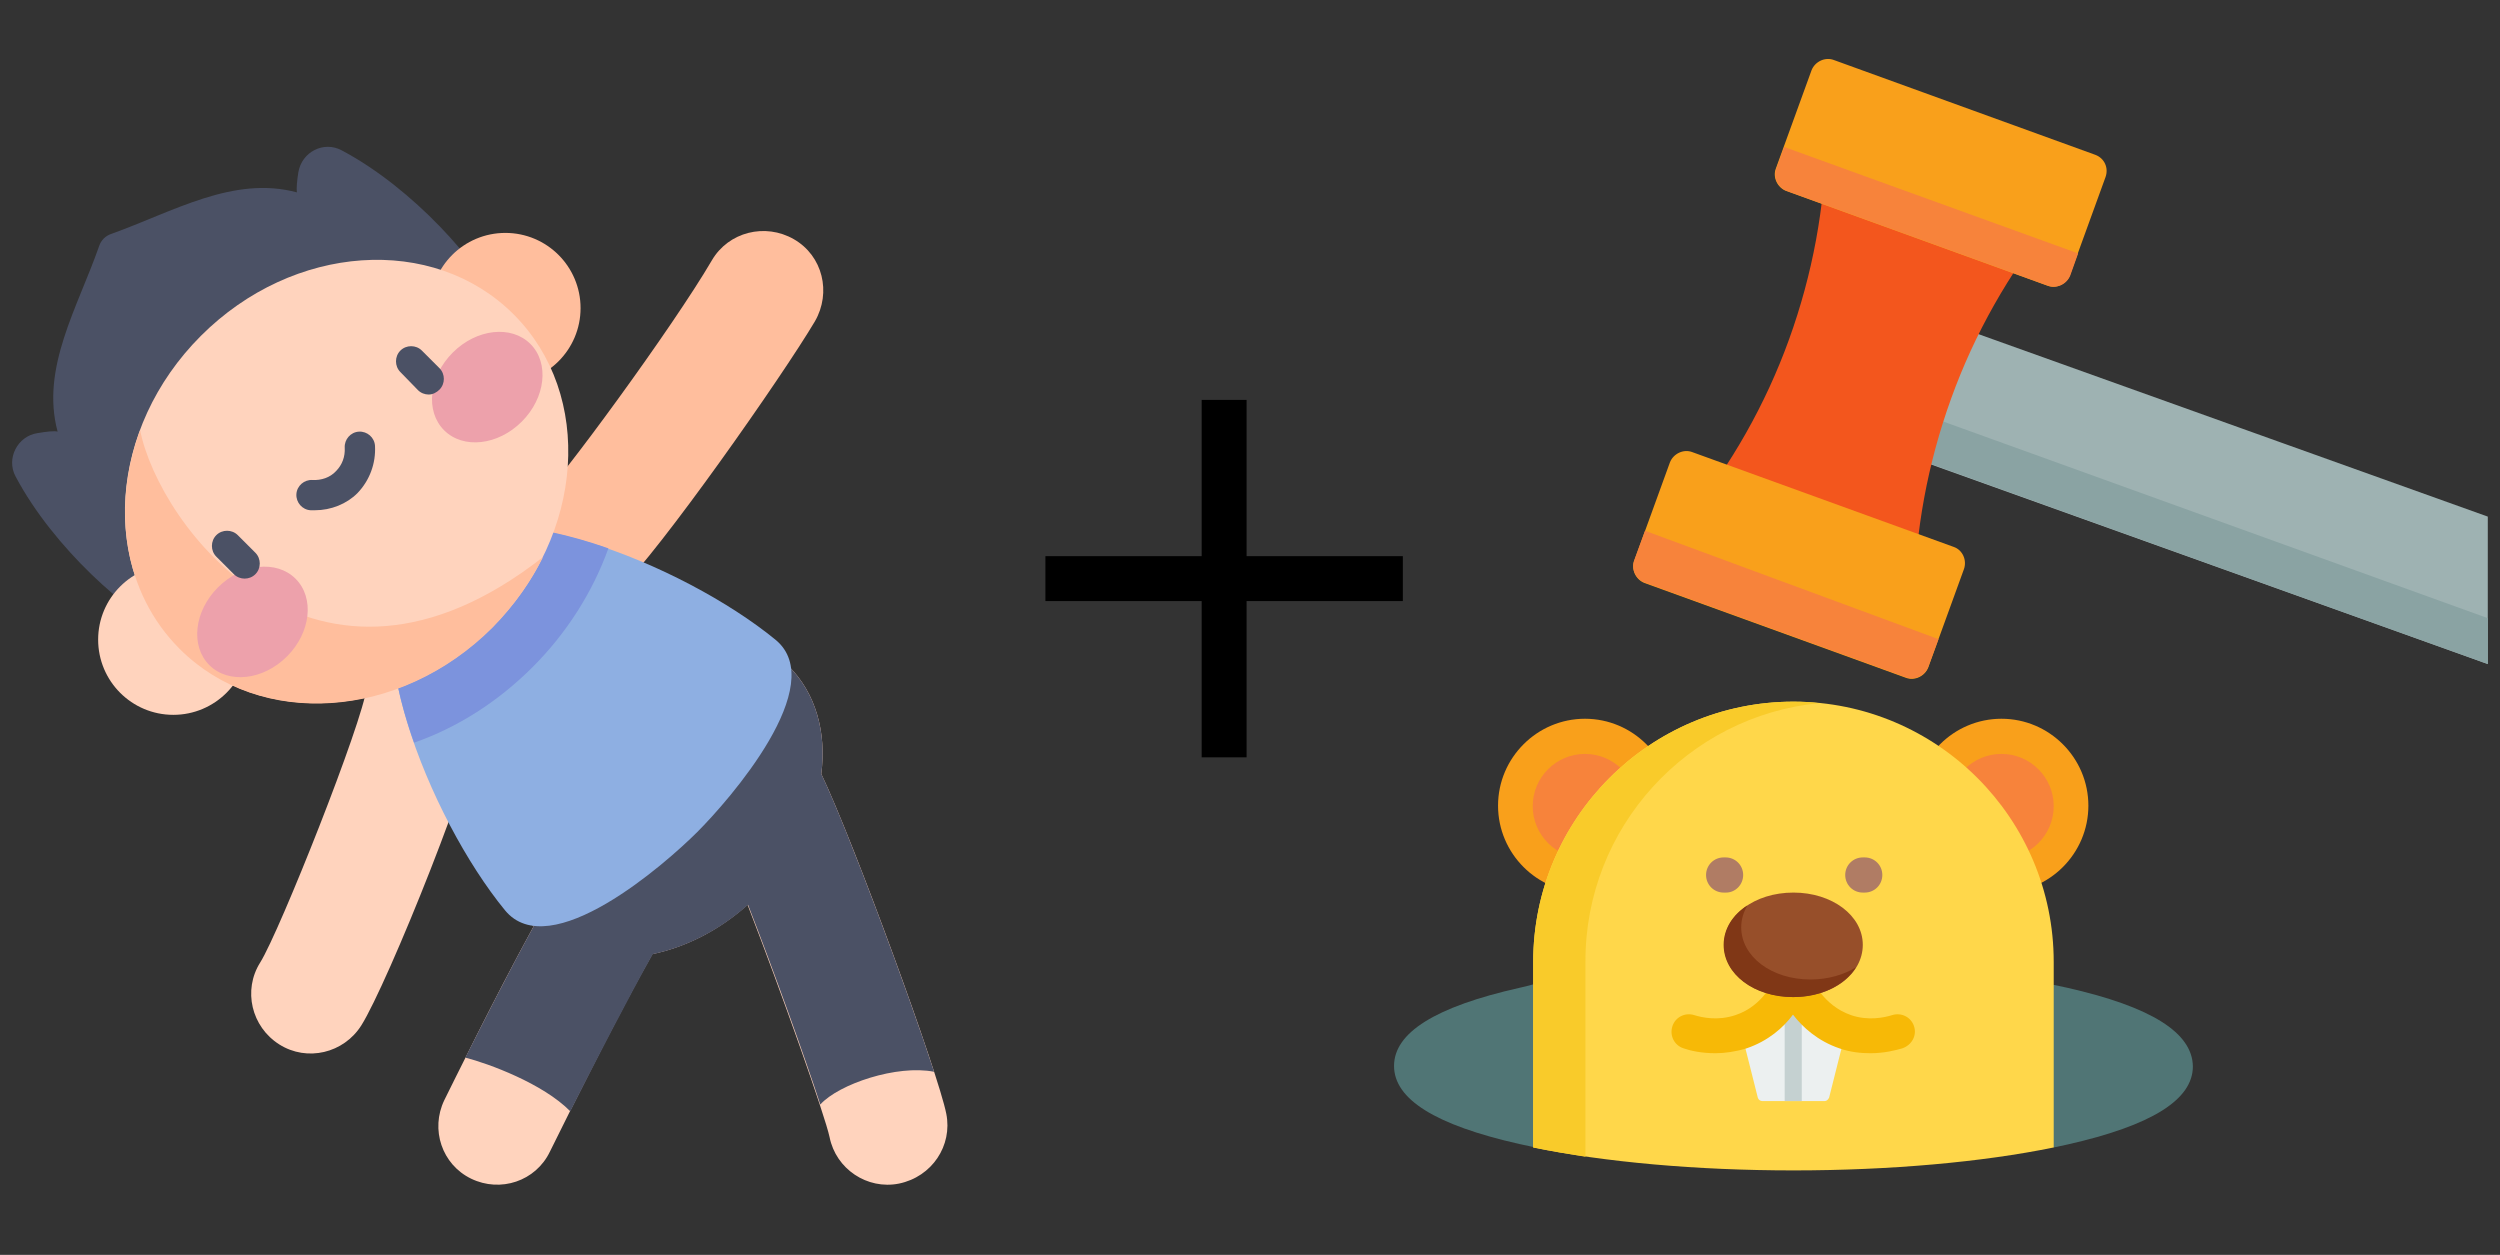 <?xml version="1.0" encoding="utf-8"?>
<!-- Generator: Adobe Illustrator 24.0.1, SVG Export Plug-In . SVG Version: 6.00 Build 0)  -->
<svg version="1.1" id="Capa_1" xmlns="http://www.w3.org/2000/svg" xmlns:xlink="http://www.w3.org/1999/xlink" x="0px" y="0px"
	 viewBox="0 0 512 257" style="enable-background:new 0 0 512 257;" xml:space="preserve">
<rect x="0" y="0" width="512" height="257" fill="#333333" stroke="none"/>
<style type="text/css">
	.st0{fill:#F9A01B;}
	.st1{fill:#F7833B;}
	.st2{fill:#507575;}
	.st3{fill:#FFD74A;}
	.st4{fill:#F9CB2A;}
	.st5{fill:#B07C64;}
	.st6{fill:#ECF0F0;}
	.st7{fill:#C5D1D1;}
	.st8{fill:#F7B906;}
	.st9{fill:#974F2A;}
	.st10{fill:#803716;}
	.st11{fill:#9EB2B2;}
	.st12{fill:#8AA3A3;}
	.st13{fill:#F3561D;}
	.st14{fill:#4B5165;}
	.st15{fill:#FFD3BD;}
	.st16{fill:#FFBE9D;}
	.st17{fill:#8EAFE2;}
	.st18{fill:#7C93DD;}
	.st19{fill:#EDA1AB;}
</style>
<path class="st0" d="M409.9,147.2c-9.8,0-17.8,8-17.8,17.8c0,9.8,8,17.8,17.8,17.8c9.8,0,17.8-8,17.8-17.8
	C427.7,155.2,419.7,147.2,409.9,147.2z"/>
<path class="st1" d="M409.9,154.4c-5.9,0-10.7,4.8-10.7,10.7s4.8,10.7,10.7,10.7c5.9,0,10.7-4.8,10.7-10.7S415.8,154.4,409.9,154.4z
	"/>
<path class="st0" d="M324.6,147.2c-9.8,0-17.8,8-17.8,17.8c0,9.8,8,17.8,17.8,17.8s17.8-8,17.8-17.8
	C342.4,155.2,334.4,147.2,324.6,147.2z"/>
<path class="st1" d="M324.6,154.4c-5.9,0-10.7,4.8-10.7,10.7s4.8,10.7,10.7,10.7s10.7-4.8,10.7-10.7S330.5,154.4,324.6,154.4z"/>
<g>
	<path class="st2" d="M423.4,202.3c-0.9-0.2-1.8-0.4-2.8-0.6l-10.7,6V229l10.7,6c0.9-0.2,1.9-0.4,2.8-0.6c17.3-3.9,25.7-9.2,25.7-16
		C449,211.5,440.6,206.2,423.4,202.3z"/>
	<path class="st2" d="M311.2,202.3c-17.3,3.9-25.7,9.2-25.7,16s8.4,12.1,25.7,16c0.9,0.2,1.8,0.4,2.8,0.6l7.1-6v-21.3l-7.1-6
		C313,201.9,312.1,202.1,311.2,202.3z"/>
</g>
<path class="st3" d="M367.3,143.7c-29.4,0-53.3,23.9-53.3,53.3v38c14.7,3,33.5,4.7,53.3,4.7s38.7-1.7,53.3-4.7v-38
	C420.6,167.6,396.7,143.7,367.3,143.7z"/>
<path class="st4" d="M372.6,144c-1.8-0.2-3.5-0.3-5.3-0.3c-29.4,0-53.3,23.9-53.3,53.3v38c3.4,0.7,6.9,1.3,10.7,1.9V197
	C324.6,169.4,345.7,146.6,372.6,144z"/>
<g>
	<path class="st5" d="M381.9,182.8h-0.4c-2,0-3.6-1.6-3.6-3.6s1.6-3.6,3.6-3.6h0.4c2,0,3.6,1.6,3.6,3.6S383.9,182.8,381.9,182.8z"/>
	<path class="st5" d="M353.5,182.8H353c-2,0-3.6-1.6-3.6-3.6s1.6-3.6,3.6-3.6h0.4c2,0,3.6,1.6,3.6,3.6S355.4,182.8,353.5,182.8z"/>
</g>
<path class="st6" d="M373.7,225.5h-12.8c-0.4,0-0.8-0.3-0.9-0.7l-3.4-13.5l10.7-7.1l10.7,7.1l-3.4,13.5
	C374.4,225.2,374.1,225.5,373.7,225.5z"/>
<polygon class="st7" points="367.3,204.1 365.5,205.3 365.5,225.5 369,225.5 369,205.3 "/>
<path class="st8" d="M392,210.2c-0.6-1.9-2.6-2.9-4.5-2.3c-1.6,0.5-4.9,1.2-8.4,0c-5.8-2-8.1-7.4-8.5-8.5c-0.5-1.4-1.8-2.3-3.3-2.3
	c-1.5,0-2.9,0.9-3.4,2.3c-0.4,1.1-2.7,6.6-8.5,8.5c-3.6,1.2-6.8,0.5-8.4,0c-1.9-0.6-3.9,0.4-4.5,2.3c-0.6,1.9,0.4,3.9,2.3,4.5
	c1.4,0.5,3.7,1,6.5,1c1.9,0,4.1-0.3,6.4-1c4.4-1.5,7.5-4.2,9.5-6.9c2,2.6,5.1,5.4,9.5,6.9c2.3,0.8,4.4,1,6.4,1c2.8,0,5.1-0.6,6.5-1
	C391.6,214,392.6,212,392,210.2z"/>
<path class="st9" d="M367.3,182.8c-8,0-14.2,4.7-14.2,10.7c0,6,6.2,10.7,14.2,10.7c8,0,14.2-4.7,14.2-10.7
	C381.5,187.5,375.2,182.8,367.3,182.8z"/>
<path class="st10" d="M370.8,200.6c-8,0-14.2-4.7-14.2-10.7c0-1.6,0.5-3.2,1.3-4.5c-3,1.9-4.9,4.8-4.9,8.1c0,6,6.2,10.7,14.2,10.7
	c5.8,0,10.7-2.5,12.9-6.1C377.7,199.6,374.4,200.6,370.8,200.6z"/>
<path class="st11" d="M390,66.7l-7.3,20.1c-0.3,0.9-0.3,1.9,0.1,2.7c0.4,0.9,1.1,1.5,2,1.8L509.5,136v-30.2L394.5,64.6
	C392.7,63.9,390.7,64.9,390,66.7z"/>
<path class="st12" d="M384.6,81.5l-1.9,5.2c-0.3,0.9-0.3,1.9,0.1,2.7c0.4,0.9,1.1,1.5,2,1.8L509.5,136v-9.4L384.6,81.5z"/>
<path class="st13" d="M421,41.7c-0.3-1.1-1.1-2-2.2-2.4l-40.1-14.5c-1.1-0.4-2.3-0.2-3.2,0.4c-0.9,0.7-1.5,1.7-1.5,2.9
	c-0.2,14.2-2.8,28.1-7.6,41.4c-4.8,13.3-11.8,25.6-20.7,36.7c-0.7,0.9-1,2.1-0.7,3.2c0.3,1.1,1.1,2,2.2,2.4l40.1,14.5
	c0.4,0.1,0.8,0.2,1.2,0.2c0.7,0,1.4-0.2,2-0.6c0.9-0.7,1.5-1.7,1.5-2.9c0.2-14.2,2.8-28.1,7.6-41.4s11.8-25.6,20.7-36.7
	C421.1,44,421.3,42.8,421,41.7z"/>
<g>
	<path class="st0" d="M400.1,112l-53.5-19.4c-1.8-0.7-3.9,0.3-4.6,2.1l-7.3,20.1c-0.7,1.8,0.3,3.9,2.1,4.6l53.5,19.4
		c1.8,0.7,3.9-0.3,4.6-2.1l7.3-20.1C402.9,114.7,401.9,112.6,400.1,112z"/>
	<path class="st0" d="M429.1,31.7l-53.5-19.4c-1.8-0.7-3.9,0.3-4.6,2.1l-7.3,20.1c-0.7,1.8,0.3,3.9,2.1,4.6l53.5,19.4
		c1.8,0.7,3.9-0.3,4.6-2.1l7.3-20.1C431.9,34.4,431,32.4,429.1,31.7z"/>
</g>
<g>
	<path class="st1" d="M336.9,108.7l-2.2,6c-0.7,1.8,0.3,3.9,2.1,4.6l53.5,19.4c1.8,0.7,3.9-0.3,4.6-2.1l2.1-5.7L336.9,108.7z"/>
	<path class="st1" d="M365.4,30.1l-1.6,4.4c-0.7,1.8,0.3,3.9,2.1,4.6l53.5,19.4c1.8,0.7,3.9-0.3,4.6-2.1l1.6-4.5L365.4,30.1z"/>
</g>
<g>
	<path class="st14" d="M101.9,62.4C98.2,54,84.7,38.6,70,30.8c-3.7-2-8.2,0.3-8.9,4.5c-0.3,1.8-0.4,3.4-0.3,4.1
		c-13-3.5-25.4,4-38,8.5c-1.2,0.4-2.1,1.3-2.5,2.5c-4.4,12.6-12,25-8.5,38c-0.7-0.2-2.3,0-4.1,0.3c-4.1,0.6-6.5,5.2-4.5,8.9
		c7.8,14.7,23.2,28.2,31.6,31.9L101.9,62.4z"/>
	<path class="st15" d="M193.8,228.1c-1.6-8.2-18.9-55.6-25.6-69.6c1.1-8.5-1.1-16.5-6.7-22.1c-11.3-11.3-32.2-8.6-46.8,6
		c-14.6,14.6-17.2,35.5-6,46.8c0.2,0.2,0.4,0.3,0.6,0.5c-8,14.6-16.9,32.8-18.3,35.6c-2.9,6-0.5,13.2,5.5,16.1
		c6,2.9,13.2,0.5,16.1-5.5c4.1-8.3,14.1-28.4,21-40.5c6.7-1.4,13.6-4.8,19.5-10.1c7,18.1,15.9,43.3,16.8,47.6
		c1.3,6.5,7.7,10.8,14.2,9.5C190.9,241,195.1,234.6,193.8,228.1L193.8,228.1z"/>
	<path class="st14" d="M191.3,219.5c-5.4-16.6-17.7-49.7-23.1-61c1.1-8.5-1.1-16.5-6.7-22.1c-11.3-11.3-32.2-8.6-46.8,6
		c-14.6,14.6-17.2,35.5-6,46.8c0.2,0.2,0.4,0.3,0.6,0.5c-5,9.1-10.3,19.6-14,26.9c4.7,1.2,15.9,5.3,21.5,11
		c4.9-9.7,11.8-23.1,16.9-32.2c6.7-1.4,13.6-4.8,19.5-10.1c5.3,13.6,11.6,31.1,14.8,40.9C171.8,222,183.7,218,191.3,219.5
		L191.3,219.5z"/>
	<path class="st15" d="M74,210c-3.6,5.7-11.1,7.5-16.8,3.9c-5.7-3.6-7.5-11.1-3.9-16.8c4-6.4,21-49.2,21.8-56.3
		c0.8-6.7,6.8-11.5,13.5-10.8c6.7,0.8,11.5,6.8,10.8,13.5C98,155.5,79.3,201.6,74,210L74,210z"/>
	<path class="st16" d="M126.7,120.9c-4.9,4.7-12.6,4.5-17.3-0.4c-4.7-4.9-4.5-12.6,0.4-17.3c4.9-4.7,28-36.2,36-49.9
		c3.4-5.8,10.9-7.7,16.8-4.3s7.7,10.9,4.3,16.8C160.2,77.1,135.1,112.9,126.7,120.9L126.7,120.9z"/>
	<path class="st17" d="M142.8,170.4c6.5-6.5,27.3-30.2,16-39.4c-18.8-15.4-59.4-32-73.4-18s2.6,54.6,18,73.4
		C112.6,197.7,136.3,176.9,142.8,170.4z"/>
	<path class="st18" d="M109.1,136.6c7-7,12.3-15.4,15.5-24.3c-15.7-5.5-31.4-7.1-39.2,0.6c-7.7,7.7-6.2,23.5-0.6,39.2
		C93.7,149,102,143.7,109.1,136.6z"/>
	<circle class="st15" cx="35.5" cy="131" r="15.4"/>
	<circle class="st16" cx="103.5" cy="63.1" r="15.4"/>
	<ellipse transform="matrix(0.707 -0.707 0.707 0.707 -48.923 79.099)" class="st15" cx="71" cy="98.6" rx="48.4" ry="42.2"/>
	<path class="st16" d="M111.2,114.1c-46.8,36.6-78.7-6.6-82.5-26c-5.9,15.9-3.4,33.3,8.1,44.8c16.5,16.5,45.2,14.5,64.1-4.4
		C105.2,124.1,108.7,119.2,111.2,114.1L111.2,114.1z"/>
	<g>
		<g>
			<g>
				<g>
					
						<ellipse transform="matrix(0.707 -0.707 0.707 0.707 -74.919 73.85)" class="st19" cx="51.7" cy="127.4" rx="12.5" ry="10"/>
				</g>
				<g>
					
						<ellipse transform="matrix(0.707 -0.707 0.707 0.707 -26.833 93.773)" class="st19" cx="99.8" cy="79.3" rx="12.5" ry="10"/>
				</g>
			</g>
		</g>
		<g>
			<path class="st14" d="M50.1,118.5c-0.8,0-1.6-0.3-2.2-0.9l-3.6-3.6c-1.2-1.2-1.2-3.2,0-4.4c1.2-1.2,3.2-1.2,4.4,0l3.6,3.6
				c1.2,1.2,1.2,3.2,0,4.4C51.7,118.2,50.9,118.5,50.1,118.5z"/>
			<path class="st14" d="M87.8,80.8c-0.8,0-1.6-0.3-2.2-0.9L82,76.2c-1.2-1.2-1.2-3.2,0-4.4c1.2-1.2,3.2-1.2,4.4,0l3.6,3.6
				c1.2,1.2,1.2,3.2,0,4.4C89.4,80.4,88.6,80.8,87.8,80.8z"/>
			<path class="st14" d="M64.5,104.5c-0.3,0-0.6,0-0.9,0c-1.7-0.1-3-1.6-2.9-3.3c0.1-1.7,1.6-3,3.3-2.9c1.8,0.1,3.6-0.5,4.8-1.8
				c1.3-1.3,1.9-3,1.8-4.8c-0.1-1.7,1.2-3.2,2.9-3.3c1.7-0.1,3.2,1.2,3.3,2.9c0.2,3.6-1.1,7.1-3.6,9.7
				C71,103.2,67.8,104.5,64.5,104.5z"/>
		</g>
	</g>
</g>
<g>
	<g>
		<polygon points="255.3,113.9 255.3,81.9 246.1,81.9 246.1,113.9 214.1,113.9 214.1,123.1 246.1,123.1 246.1,155.1 255.3,155.1 
			255.3,123.1 287.3,123.1 287.3,113.9 		"/>
	</g>
</g>
</svg>
